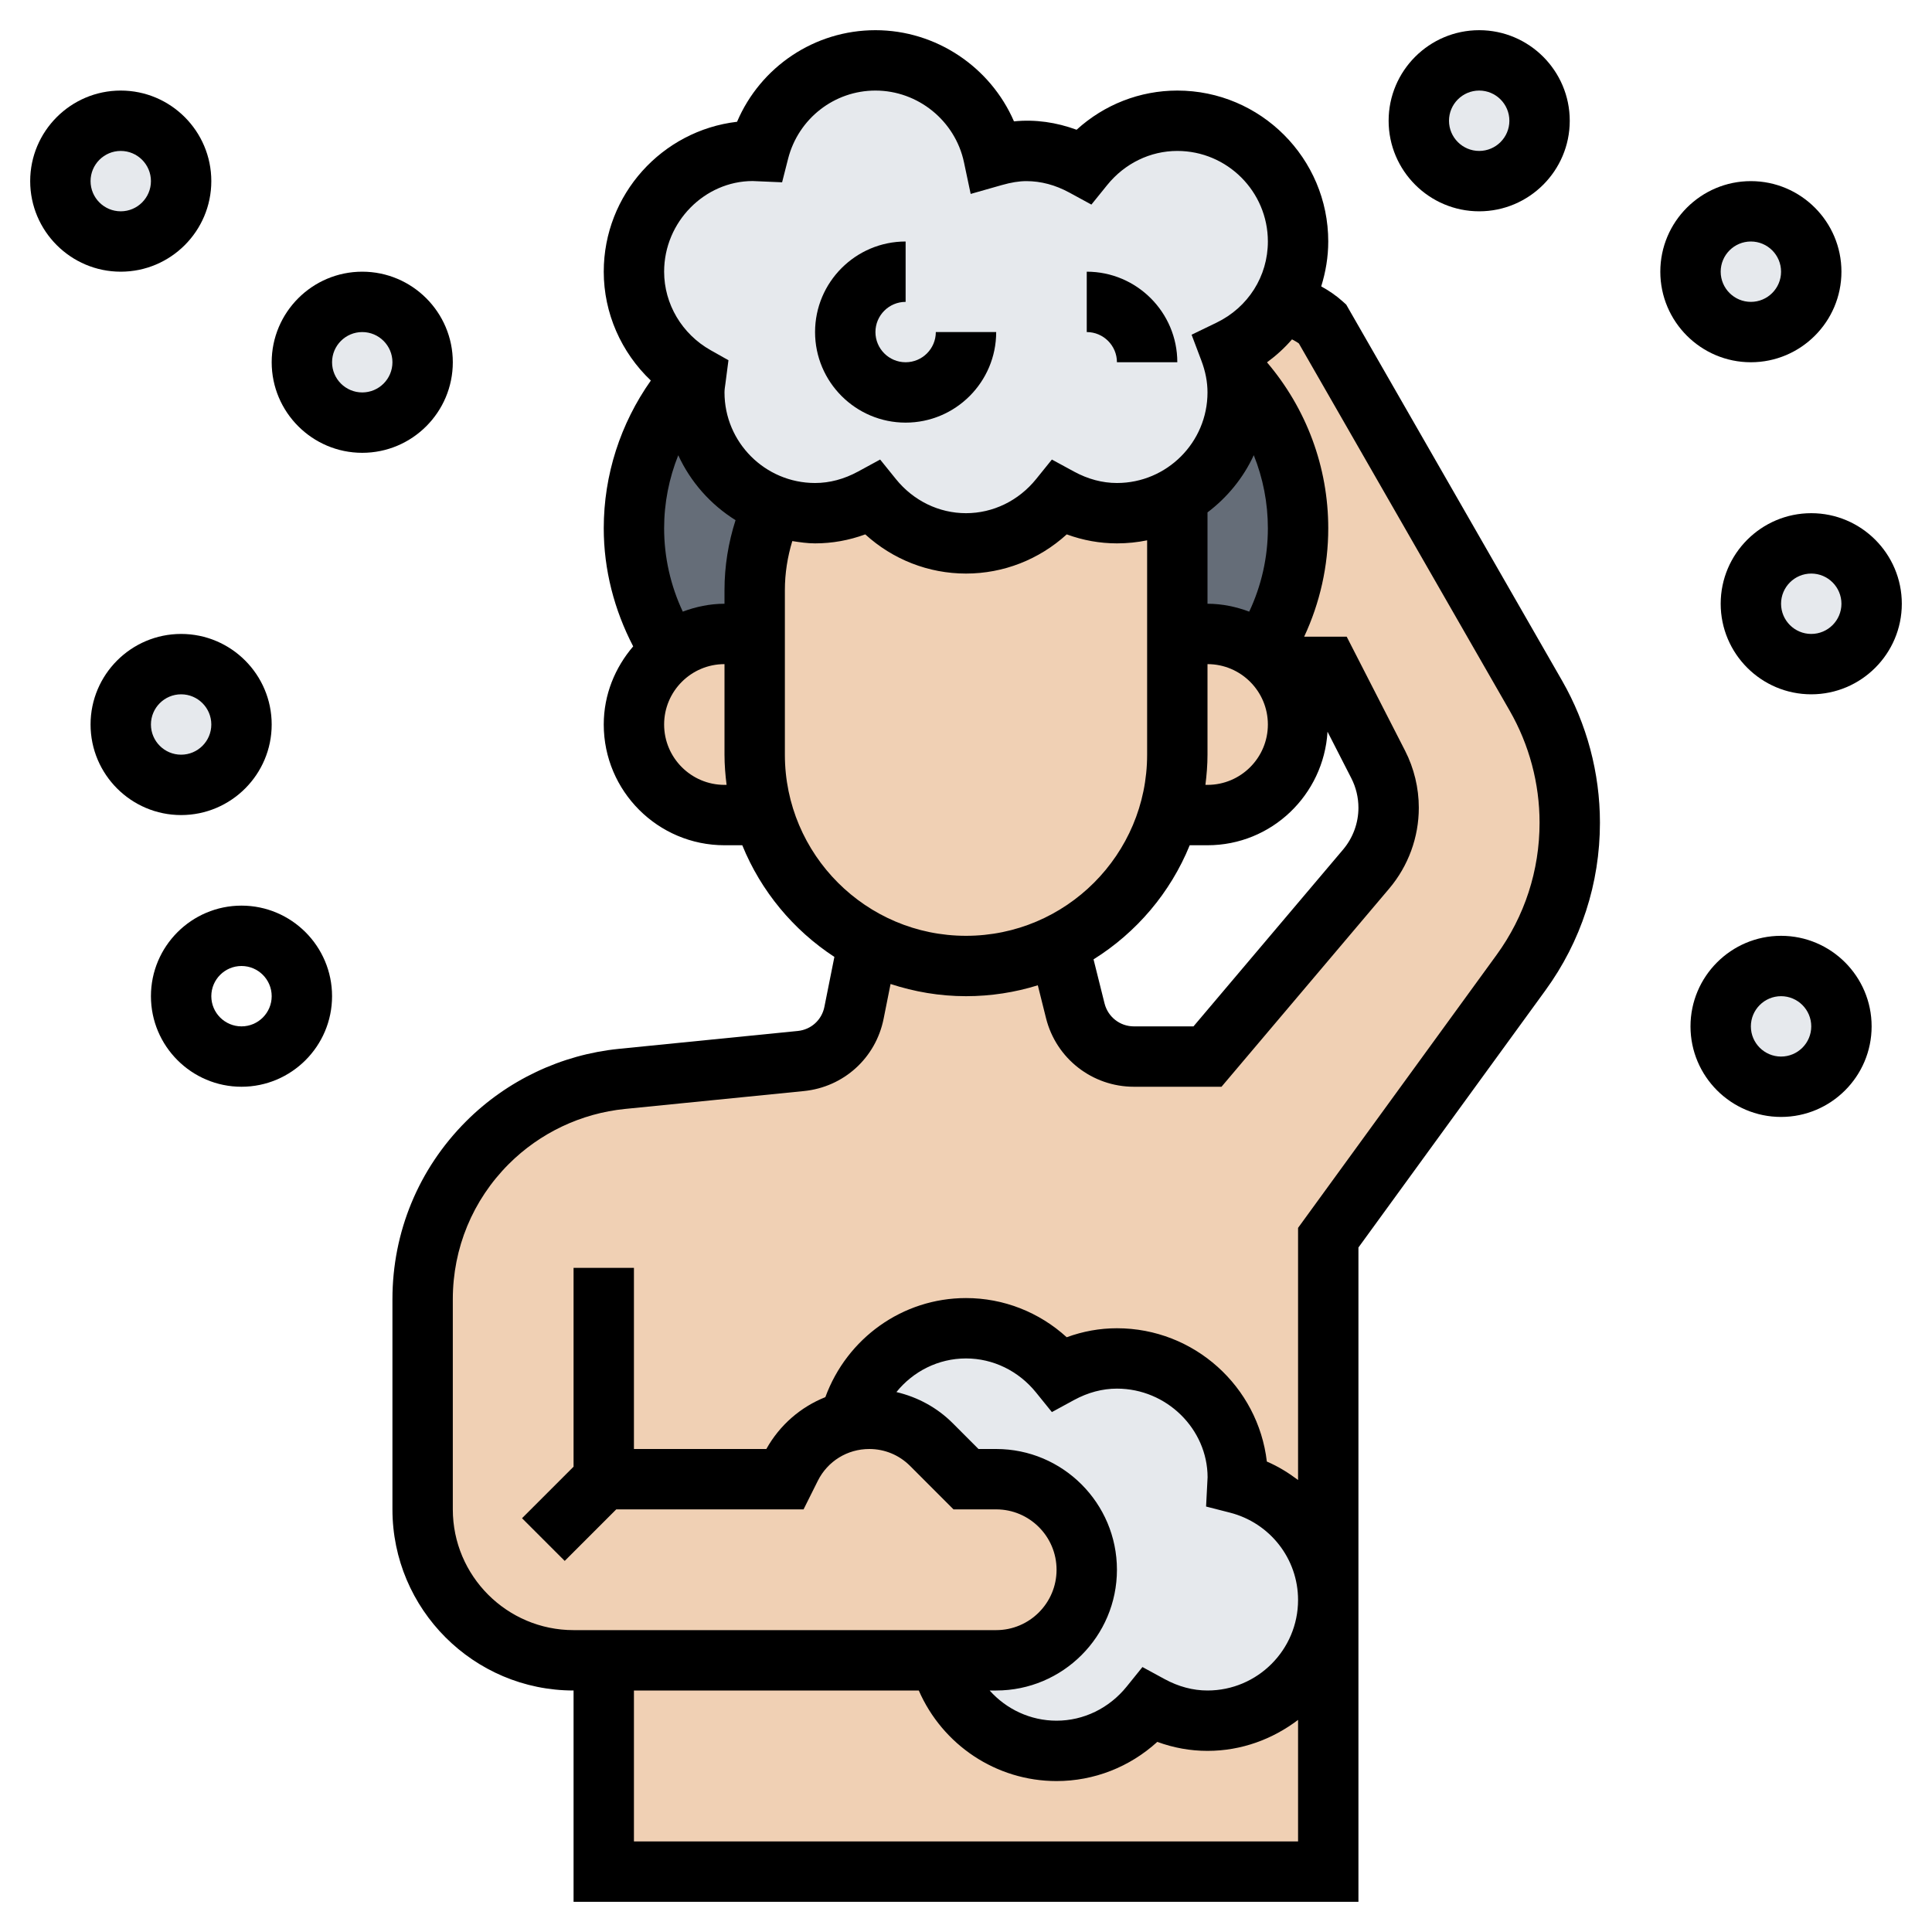 <svg id="Layer_5" enable-background="new 0 0 64 64" height="512" viewBox="0 0 64 64" width="512" xmlns="http://www.w3.org/2000/svg"><g><g><g><path d="m41.78 21.59c.22.15.41.34.57.55.41.51.65 1.16.65 1.86 0 .83-.34 1.58-.88 2.12s-1.29.88-2.12.88h-1.07l-.21-.05c.18-.62.28-1.27.28-1.95v-4h1c.67 0 1.28.22 1.78.59z" fill="#f0d0b4"/></g><g><path d="m23.05 12.47c-.02.18-.05.35-.05.53 0 1.72 1.09 3.19 2.62 3.75-.4.86-.62 1.82-.62 2.8v1.45h-1c-.67 0-1.28.22-1.78.59-.8-1.21-1.22-2.63-1.22-4.09 0-1.96.75-3.74 1.97-5.07v-.01c.02.02.05.03.08.05z" fill="#656d78"/></g><g><path d="m40.97 12.36c1.26 1.35 2.03 3.15 2.03 5.14 0 1.46-.42 2.88-1.22 4.09-.5-.37-1.11-.59-1.78-.59h-1v-4.54c1.2-.69 2-1.98 2-3.46 0-.22-.02-.43-.06-.64z" fill="#656d78"/></g><g><path d="m40.73 11.59c.1.25.17.5.21.77.04.21.06.42.06.64 0 1.48-.8 2.77-2 3.46-.59.34-1.27.54-2 .54-.69 0-1.33-.19-1.9-.5-.73.91-1.84 1.5-3.1 1.5s-2.37-.59-3.1-1.5c-.57.31-1.21.5-1.9.5-.49 0-.95-.09-1.38-.25-1.53-.56-2.62-2.03-2.62-3.75 0-.18.03-.35.05-.53-.03-.02-.06-.03-.08-.05-1.18-.69-1.97-1.95-1.97-3.42 0-2.21 1.79-4 4-4 .05 0 .09.01.14.01.44-1.73 1.99-3.01 3.86-3.01 1.92 0 3.53 1.36 3.91 3.17.35-.1.71-.17 1.09-.17.69 0 1.33.19 1.9.5.73-.91 1.84-1.5 3.1-1.5 2.21 0 4 1.79 4 4 0 .75-.2 1.45-.57 2.04-.4.67-.99 1.21-1.7 1.55z" fill="#e6e9ed"/></g><g><circle cx="6" cy="24" fill="#e6e9ed" r="2"/></g><g><circle cx="4" cy="6" fill="#e6e9ed" r="2"/></g><g><circle cx="12" cy="12" fill="#e6e9ed" r="2"/></g><g><circle cx="49" cy="4" fill="#e6e9ed" r="2"/></g><g><circle cx="58" cy="9" fill="#e6e9ed" r="2"/></g><g><circle cx="60" cy="20" fill="#e6e9ed" r="2"/></g><g><circle cx="59" cy="34" fill="#e6e9ed" r="2"/></g><g><path d="m28.15 47c.44-1.72 1.99-3 3.85-3 1.26 0 2.37.59 3.1 1.5.57-.31 1.21-.5 1.9-.5 2.21 0 4 1.79 4 4 0 .05-.01.09-.01.14 1.73.44 3.01 1.99 3.01 3.86 0 2.21-1.79 4-4 4-.69 0-1.33-.19-1.9-.5-.73.91-1.84 1.5-3.1 1.5-1.86 0-3.41-1.28-3.86-3h1.86c1.66 0 3-1.34 3-3 0-.83-.34-1.58-.88-2.12s-1.29-.88-2.12-.88h-1l-1.15-1.15c-.54-.54-1.28-.85-2.05-.85-.22 0-.43.02-.63.08z" fill="#e6e9ed"/></g><g><path d="m44 53v9h-24v-7h11.14c.45 1.72 2 3 3.86 3 1.26 0 2.37-.59 3.1-1.5.57.31 1.21.5 1.9.5 2.21 0 4-1.79 4-4z" fill="#f0d0b4"/></g><g><path d="m28.17 47.08c.2-.06.41-.08.63-.08.77 0 1.51.31 2.05.85l1.15 1.15h1c.83 0 1.58.34 2.12.88s.88 1.29.88 2.12c0 1.66-1.34 3-3 3h-1.86-11.14-1c-2.76 0-5-2.24-5-5v-6.96c0-1.95.77-3.81 2.15-5.19 1.2-1.2 2.77-1.94 4.46-2.11l5.92-.59c.87-.09 1.59-.74 1.76-1.6l.47-2.34c.97.5 2.07.79 3.24.79 1.11 0 2.15-.25 3.07-.71l.55 2.2c.22.89 1.02 1.51 1.94 1.51h2.44l5.26-6.21c.48-.57.74-1.29.74-2.03 0-.5-.12-.99-.35-1.43l-1.65-3.24h-1.59l-.06.05c-.16-.21-.35-.4-.57-.55.8-1.21 1.22-2.63 1.22-4.09 0-1.99-.77-3.79-2.03-5.14h-.03c-.04-.27-.11-.52-.21-.77.71-.34 1.3-.88 1.7-1.55l.01.01c.51.1.98.33 1.37.68l7.07 12.32c.73 1.28 1.12 2.73 1.12 4.2 0 1.79-.57 3.53-1.62 4.97l-6.38 8.78v12c0-1.87-1.28-3.42-3.01-3.86 0-.05.01-.09.01-.14 0-2.21-1.79-4-4-4-.69 0-1.33.19-1.9.5-.73-.91-1.84-1.5-3.1-1.5-1.86 0-3.41 1.28-3.85 3z" fill="#f0d0b4"/></g><g><path d="m35.07 31.29c-.92.46-1.96.71-3.07.71-1.17 0-2.27-.29-3.24-.79-.63-.33-1.21-.76-1.71-1.26-.83-.83-1.44-1.85-1.77-3-.18-.62-.28-1.27-.28-1.95v-4-1.45c0-.98.22-1.94.62-2.8.43.16.89.25 1.38.25.69 0 1.33-.19 1.9-.5.73.91 1.84 1.5 3.1 1.5s2.37-.59 3.1-1.5c.57.31 1.21.5 1.9.5.73 0 1.41-.2 2-.54v4.54 4c0 .68-.1 1.33-.28 1.95-.55 1.91-1.89 3.48-3.65 4.34z" fill="#f0d0b4"/></g><g><path d="m25 25c0 .68.1 1.33.28 1.95l-.21.05h-1.07c-.83 0-1.58-.34-2.12-.88s-.88-1.29-.88-2.12c0-.99.48-1.87 1.22-2.41.5-.37 1.11-.59 1.78-.59h1z" fill="#f0d0b4"/></g></g><g><path d="m44.595 10.09-.119-.107c-.216-.195-.457-.357-.709-.496.147-.474.233-.971.233-1.487 0-2.757-2.243-5-5-5-1.241 0-2.422.465-3.336 1.298-.672-.246-1.363-.349-2.075-.278-.778-1.796-2.576-3.02-4.589-3.02-2.019 0-3.809 1.215-4.584 3.034-2.483.29-4.416 2.406-4.416 4.966 0 1.374.578 2.674 1.56 3.606-1.007 1.426-1.56 3.126-1.56 4.894 0 1.372.347 2.704.975 3.912-.599.7-.975 1.596-.975 2.588 0 2.206 1.794 4 4 4h.589c.619 1.522 1.692 2.811 3.051 3.699l-.331 1.655c-.087.434-.44.754-.881.798l-5.923.592c-1.909.191-3.708 1.043-5.064 2.4-1.574 1.574-2.441 3.668-2.441 5.895v6.961c0 3.309 2.691 6 6 6v7h26v-21.675l6.192-8.515c1.183-1.625 1.808-3.547 1.808-5.558 0-1.647-.434-3.274-1.254-4.704zm-19.664-4.093.977.042.198-.778c.339-1.331 1.53-2.261 2.894-2.261 1.408 0 2.642.999 2.933 2.376l.222 1.048 1.03-.293c.314-.089.573-.131.815-.131.481 0 .96.127 1.423.379l.731.398.524-.648c.58-.717 1.426-1.129 2.322-1.129 1.654 0 3 1.346 3 3 0 1.151-.653 2.182-1.704 2.69l-.823.398.323.855c.138.365.204.71.204 1.057 0 1.654-1.346 3-3 3-.481 0-.96-.127-1.423-.379l-.732-.398-.523.648c-.58.717-1.426 1.129-2.322 1.129s-1.742-.412-2.321-1.129l-.523-.648-.732.398c-.464.252-.943.379-1.424.379-1.654 0-3-1.346-3-3 0-.097.016-.189.029-.282l.102-.785-.588-.331c-.952-.535-1.543-1.532-1.543-2.602 0-1.654 1.346-3 2.931-3.003zm17.069 18.003c0 1.103-.897 2-2 2h-.069c.041-.328.069-.661.069-1v-3c1.103 0 2 .897 2 2zm-2.589 4h.589c2.124 0 3.849-1.669 3.976-3.761l.789 1.542c.154.301.235.638.235.976 0 .506-.181.998-.508 1.385l-4.956 5.858h-1.975c-.46 0-.858-.312-.971-.758l-.365-1.462c1.423-.889 2.547-2.209 3.186-3.78zm.589-8v-3.026c.655-.496 1.186-1.142 1.533-1.895.306.761.467 1.581.467 2.421 0 .961-.213 1.9-.618 2.761-.433-.161-.894-.261-1.382-.261zm-16-.452v.452c-.488 0-.95.1-1.382.261-.404-.861-.618-1.8-.618-2.761 0-.839.163-1.657.468-2.419.411.89 1.072 1.634 1.898 2.15-.239.747-.366 1.521-.366 2.317zm0 6.452c-1.103 0-2-.897-2-2s.897-2 2-2v3c0 .339.028.672.069 1zm2-1v-5.452c0-.557.087-1.1.246-1.624.248.038.496.076.754.076.566 0 1.123-.1 1.663-.298.915.833 2.095 1.298 3.337 1.298s2.422-.465 3.337-1.298c.54.198 1.097.298 1.663.298.342 0 .677-.035 1-.101v7.101c0 3.309-2.691 6-6 6s-6-2.691-6-6zm-5 36v-5h9.436c.785 1.798 2.561 3 4.564 3 1.242 0 2.422-.465 3.337-1.298.54.198 1.097.298 1.663.298 1.13 0 2.162-.391 3-1.026v4.026zm12-13h-.586l-.855-.856c-.52-.52-1.165-.865-1.864-1.03.552-.684 1.386-1.114 2.305-1.114.896 0 1.742.412 2.321 1.129l.524.648.731-.398c.464-.252.943-.379 1.424-.379 1.654 0 3 1.346 3.003 2.935l-.05.971.786.201c1.331.339 2.261 1.529 2.261 2.893 0 1.654-1.346 3-3 3-.481 0-.96-.127-1.423-.379l-.732-.398-.523.648c-.58.717-1.426 1.129-2.322 1.129-.868 0-1.664-.381-2.217-1h.217c2.206 0 4-1.794 4-4s-1.794-4-4-4zm16.575-16.366-6.575 9.041v8.352c-.318-.239-.659-.451-1.034-.611-.29-2.483-2.406-4.416-4.966-4.416-.566 0-1.123.1-1.664.298-.914-.833-2.095-1.298-3.336-1.298-2.103 0-3.945 1.332-4.659 3.282-.817.326-1.51.921-1.955 1.718h-4.386v-6h-2v6.586l-1.707 1.707 1.414 1.414 1.707-1.707h6.205l.472-.946c.325-.65.978-1.054 1.705-1.054.51 0 .988.198 1.349.558l1.441 1.442h1.414c1.103 0 2 .897 2 2s-.897 2-2 2h-14c-2.206 0-4-1.794-4-4v-6.961c0-1.693.659-3.284 1.855-4.48 1.031-1.031 2.398-1.679 3.85-1.824l5.923-.592c1.321-.132 2.383-1.096 2.643-2.396l.23-1.151c.787.258 1.626.404 2.499.404.828 0 1.627-.127 2.379-.361l.272 1.089c.334 1.337 1.532 2.272 2.911 2.272h2.902l5.556-6.566c.632-.748.98-1.698.98-2.677 0-.653-.157-1.305-.454-1.887l-1.935-3.779h-1.409c.523-1.12.798-2.342.798-3.591 0-2.029-.722-3.961-2.029-5.497.306-.225.585-.479.828-.761.078.043.158.082.228.136l6.984 12.166c.647 1.127.989 2.41.989 3.708 0 1.585-.493 3.101-1.425 4.382z"/><path d="m30 14c1.654 0 3-1.346 3-3h-2c0 .551-.448 1-1 1s-1-.449-1-1 .448-1 1-1v-2c-1.654 0-3 1.346-3 3s1.346 3 3 3z"/><path d="m37 12h2c0-1.654-1.346-3-3-3v2c.552 0 1 .449 1 1z"/><path d="m9 24c0-1.654-1.346-3-3-3s-3 1.346-3 3 1.346 3 3 3 3-1.346 3-3zm-4 0c0-.551.448-1 1-1s1 .449 1 1-.448 1-1 1-1-.449-1-1z"/><path d="m15 12c0-1.654-1.346-3-3-3s-3 1.346-3 3 1.346 3 3 3 3-1.346 3-3zm-3 1c-.552 0-1-.449-1-1s.448-1 1-1 1 .449 1 1-.448 1-1 1z"/><path d="m7 6c0-1.654-1.346-3-3-3s-3 1.346-3 3 1.346 3 3 3 3-1.346 3-3zm-4 0c0-.551.448-1 1-1s1 .449 1 1-.448 1-1 1-1-.449-1-1z"/><path d="m61 9c0-1.654-1.346-3-3-3s-3 1.346-3 3 1.346 3 3 3 3-1.346 3-3zm-4 0c0-.551.448-1 1-1s1 .449 1 1-.448 1-1 1-1-.449-1-1z"/><path d="m59 31c-1.654 0-3 1.346-3 3s1.346 3 3 3 3-1.346 3-3-1.346-3-3-3zm0 4c-.552 0-1-.449-1-1s.448-1 1-1 1 .449 1 1-.448 1-1 1z"/><path d="m8 30c-1.654 0-3 1.346-3 3s1.346 3 3 3 3-1.346 3-3-1.346-3-3-3zm0 4c-.552 0-1-.449-1-1s.448-1 1-1 1 .449 1 1-.448 1-1 1z"/><path d="m60 17c-1.654 0-3 1.346-3 3s1.346 3 3 3 3-1.346 3-3-1.346-3-3-3zm0 4c-.552 0-1-.449-1-1s.448-1 1-1 1 .449 1 1-.448 1-1 1z"/><path d="m49 7c1.654 0 3-1.346 3-3s-1.346-3-3-3-3 1.346-3 3 1.346 3 3 3zm0-4c.552 0 1 .449 1 1s-.448 1-1 1-1-.449-1-1 .448-1 1-1z"/></g></g></svg>